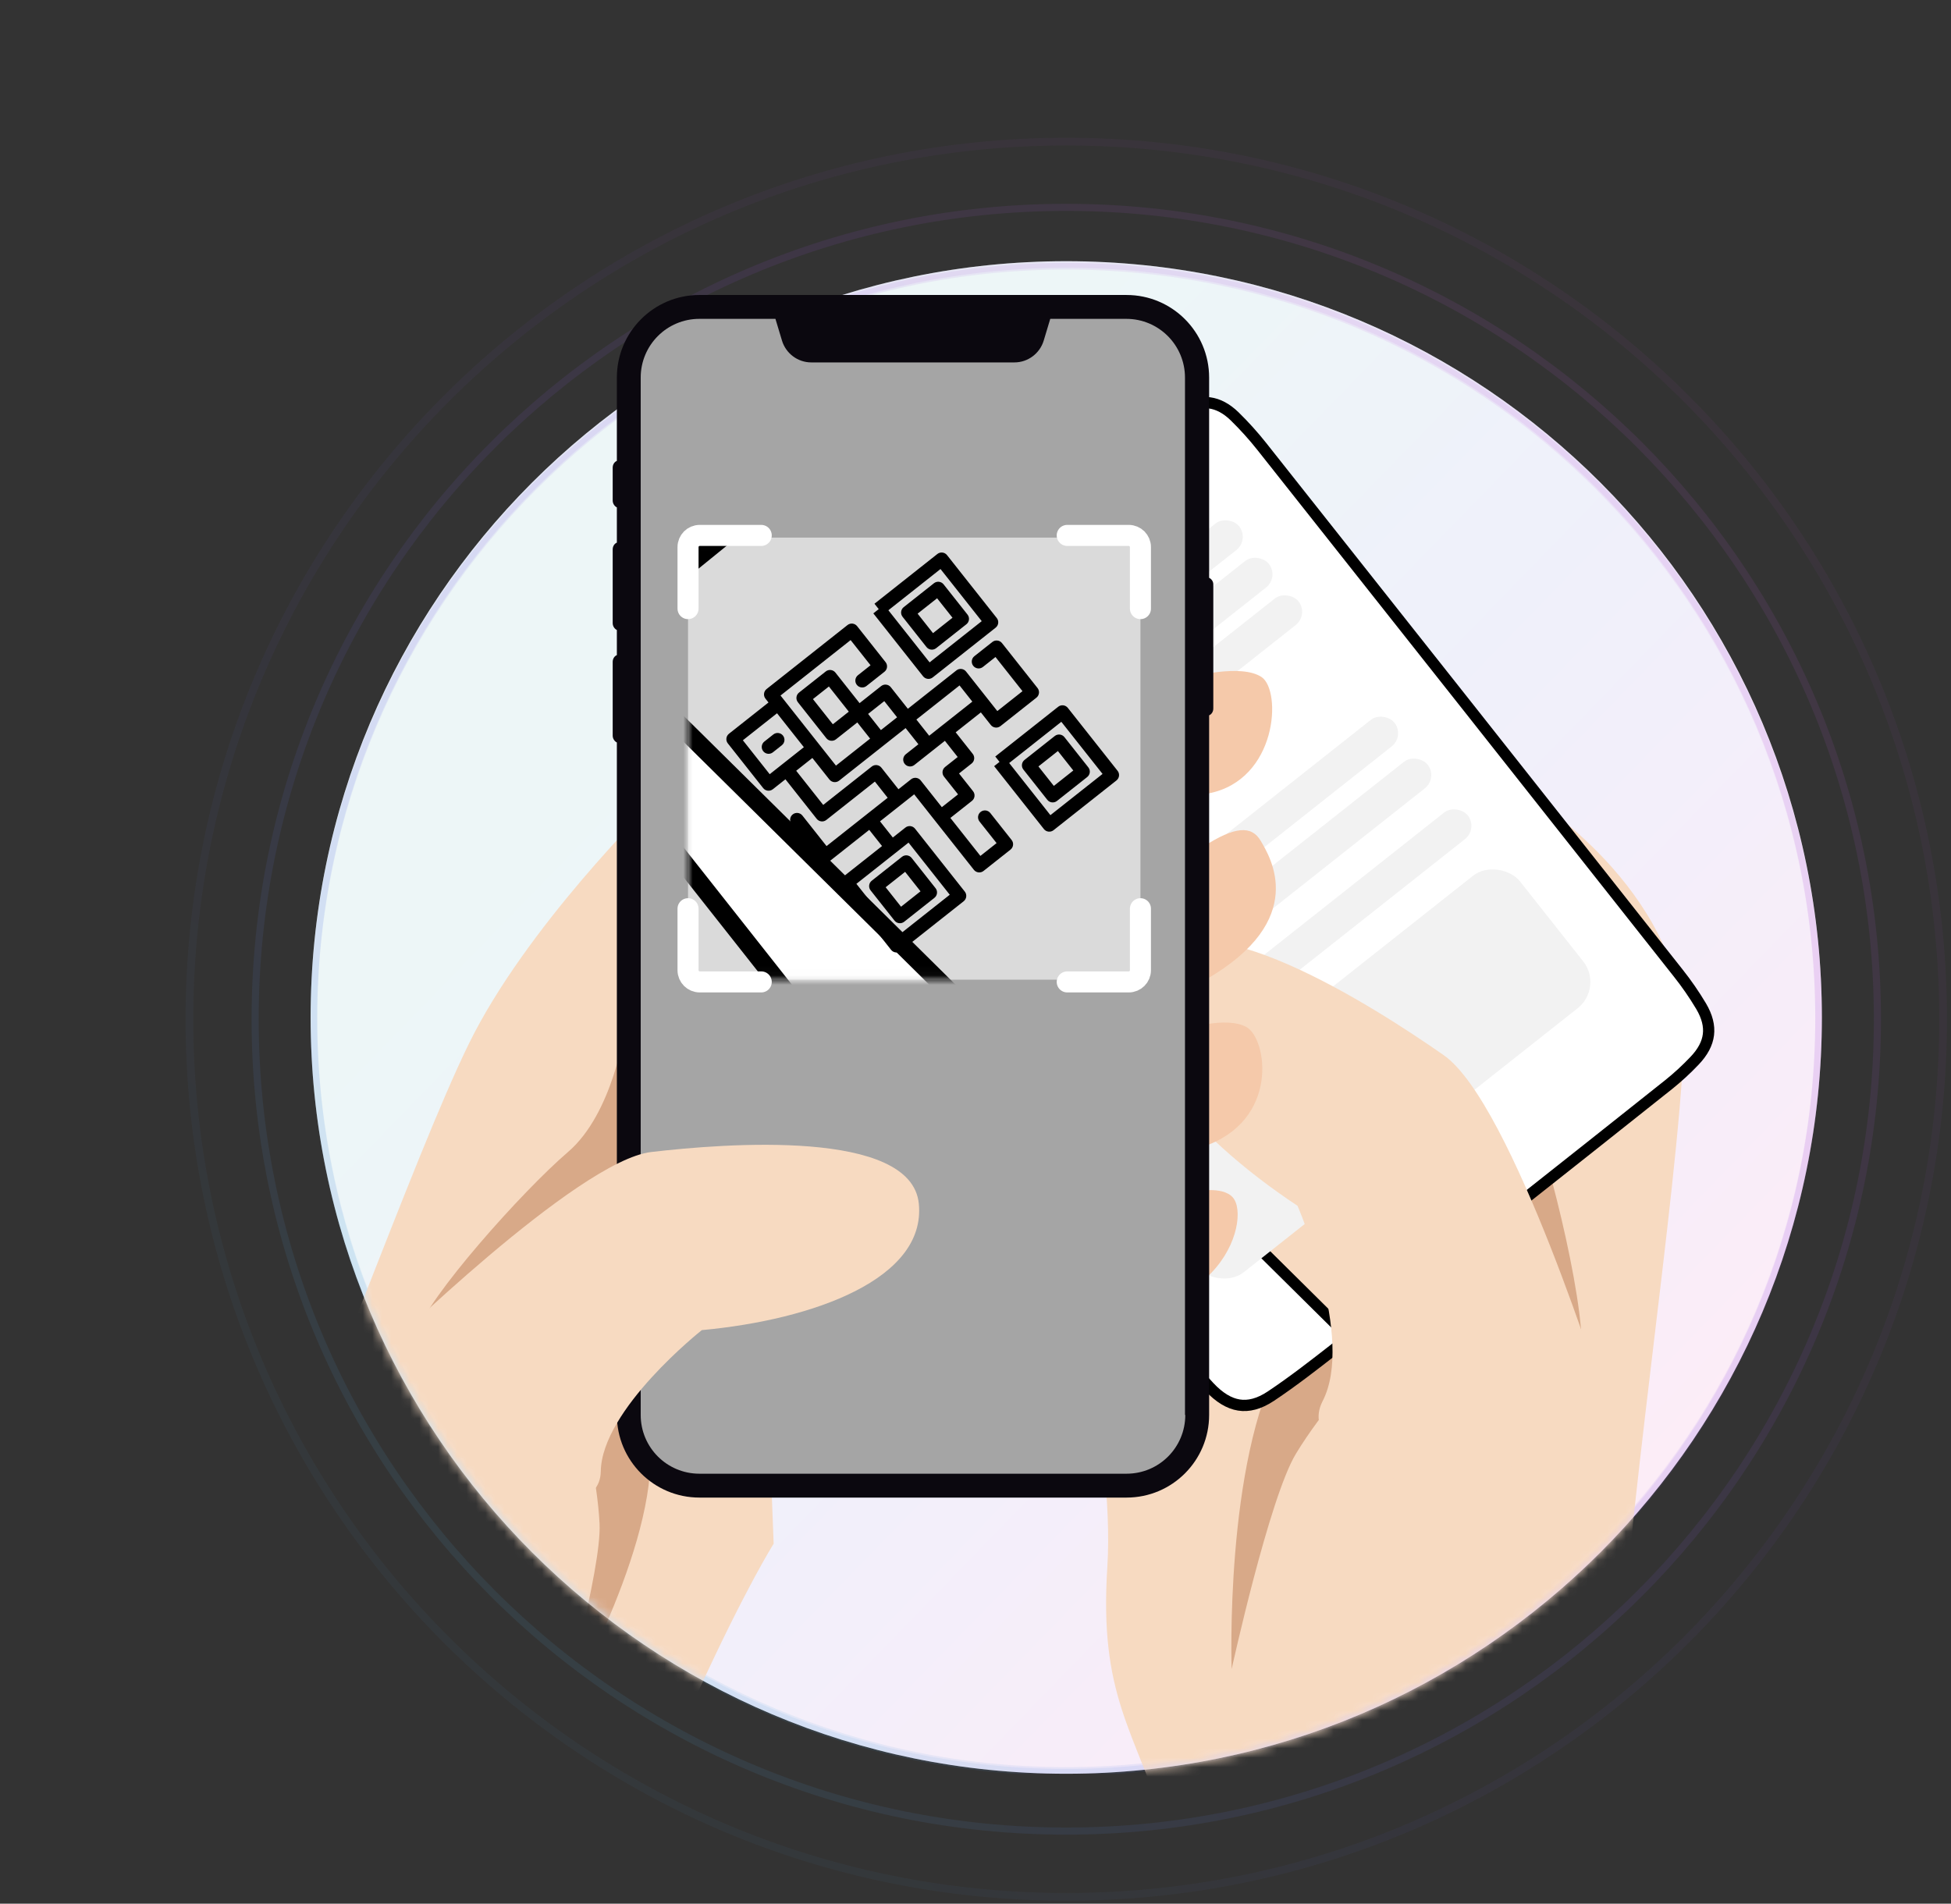 <svg width="207" height="202" viewBox="0 0 207 202" fill="none" xmlns="http://www.w3.org/2000/svg">
<rect x="0" y="0" width="207" height="202" fill="#333333" stroke="none"/>
<path opacity="0.1" d="M27.07 108.15C27.07 155.728 65.601 194.296 113.131 194.296C160.661 194.296 199.193 155.728 199.193 108.15C199.193 60.573 160.661 22.004 113.131 22.004C65.601 22.004 27.07 60.573 27.07 108.15Z" stroke="url(#paint0_linear_6425_32954)" stroke-width="0.755"/>
<path opacity="0.05" d="M20.099 108.151C20.099 159.581 61.751 201.273 113.131 201.273C164.51 201.273 206.162 159.581 206.162 108.151C206.162 56.72 164.51 15.028 113.131 15.028C61.751 15.028 20.099 56.72 20.099 108.151Z" stroke="url(#paint1_linear_6425_32954)" stroke-width="0.816"/>
<g clip-path="url(#clip0_6425_32954)">
<path d="M113.128 188.212C68.852 188.212 32.958 152.283 32.958 107.963C32.958 63.643 68.852 27.715 113.128 27.715C157.405 27.715 193.299 63.643 193.299 107.963C193.299 152.283 157.405 188.212 113.128 188.212Z" fill="white"/>
<path opacity="0.1" d="M113.128 188.212C68.852 188.212 32.958 152.283 32.958 107.963C32.958 63.643 68.852 27.715 113.128 27.715C157.405 27.715 193.299 63.643 193.299 107.963C193.299 152.283 157.405 188.212 113.128 188.212Z" fill="url(#paint2_linear_6425_32954)"/>
<path opacity="0.1" d="M33.308 107.963C33.308 152.09 69.045 187.862 113.128 187.862C157.212 187.862 192.949 152.09 192.949 107.963C192.949 63.836 157.212 28.065 113.128 28.065C69.045 28.065 33.308 63.836 33.308 107.963Z" stroke="url(#paint3_linear_6425_32954)" stroke-width="0.7"/>
<path opacity="0.1" d="M33.308 108.151C33.308 152.278 69.045 188.049 113.128 188.049C157.212 188.049 192.949 152.278 192.949 108.151C192.949 64.024 157.212 28.252 113.128 28.252C69.045 28.252 33.308 64.024 33.308 108.151Z" stroke="url(#paint4_linear_6425_32954)" stroke-width="0.7"/>
</g>
<mask id="mask0_6425_32954" style="mask-type:alpha" maskUnits="userSpaceOnUse" x="0" y="0" width="205" height="189">
<path fill-rule="evenodd" clip-rule="evenodd" d="M205 0H0V132H36.62C46.824 164.577 77.22 188.211 113.131 188.211C149.042 188.211 179.439 164.577 189.643 132H205V0Z" fill="#C4C4C4"/>
</mask>
<g mask="url(#mask0_6425_32954)">
<path d="M172.408 195.162C171.873 189.946 171.578 185.267 171.669 181.69C172.24 162.976 178.076 126.356 178.649 110.819C179.223 95.282 163.163 85.11 163.163 85.11L143.175 103.454L112.572 131.557C112.572 131.557 118.342 152.638 117.488 166.272C116.617 179.938 120.254 183.318 123.901 194.482C124.753 197.139 125.413 200.304 125.939 203.642C142.007 204.941 158.057 201.954 172.408 195.162Z" fill="#F7DAC1"/>
<path d="M162.982 100.366C162.982 100.366 159.392 110.005 161.984 116.693C164.577 123.381 168.604 140.126 167.703 144.53L160.113 138.131L154.671 123.111L153.783 107.644L162.982 100.366Z" fill="#D8A988"/>
<path d="M144.24 145.49C144.24 145.49 140.333 149.583 137.499 154.252C134.666 158.921 130.677 177.103 130.677 177.103C130.677 177.103 129.918 155.108 135.988 144.112C142.057 133.116 144.24 145.49 144.24 145.49Z" fill="#D8A988"/>
<path d="M79.933 79.29L79.932 79.292C79.128 80.15 78.686 81 78.561 81.855C78.436 82.706 78.615 83.631 79.177 84.661C80.048 86.233 81.049 87.729 82.169 89.134L82.171 89.137C96.435 107.227 110.72 125.303 125.025 143.363L125.025 143.363C126.064 144.677 127.167 145.942 128.317 147.176C129.382 148.308 130.418 148.923 131.447 149.086C132.466 149.248 133.579 148.98 134.838 148.144C137.185 146.579 139.414 144.84 141.662 143.086C142.182 142.681 142.702 142.275 143.225 141.87M79.933 79.29L143.59 142.342M79.933 79.29C80.709 78.456 81.544 77.679 82.431 76.964M79.933 79.29L153.918 127.581C154.952 126.835 156.05 126.503 157.25 126.664C158.309 126.807 159.391 127.327 160.535 128.172L160.98 127.82L161.008 127.798C166.36 123.565 171.711 119.334 177.046 115.083C178.01 114.31 178.92 113.472 179.771 112.576L179.773 112.574C180.678 111.633 181.15 110.71 181.263 109.788C181.376 108.868 181.14 107.871 180.484 106.762C179.752 105.535 178.939 104.358 178.05 103.239L178.049 103.238C163.335 84.603 148.608 65.979 133.868 47.365C132.979 46.244 132.02 45.181 130.997 44.18C130.123 43.329 129.235 42.873 128.337 42.75C127.438 42.627 126.463 42.827 125.397 43.406C124.399 43.95 123.447 44.575 122.552 45.275C117.714 49.062 112.896 52.873 108.086 56.678C107.394 57.224 106.703 57.771 106.011 58.318L106.011 58.318L96.844 65.56L96.843 65.561C92.039 69.345 87.226 73.136 82.431 76.964M143.225 141.87C143.225 141.87 143.225 141.87 143.225 141.87L143.59 142.342M143.225 141.87C143.225 141.87 143.225 141.87 143.225 141.87L143.59 142.342M143.225 141.87C145.368 140.209 147.487 138.523 149.6 136.84C150.546 136.087 151.491 135.335 152.437 134.586M143.59 142.342C145.736 140.679 147.861 138.988 149.976 137.304C151.031 136.464 152.084 135.626 153.136 134.794M152.437 134.586C152.48 134.717 152.524 134.851 152.571 134.987L153.136 134.794M152.437 134.586C151.905 132.945 151.675 131.639 151.864 130.532C152.075 129.285 152.796 128.389 153.918 127.581L153.136 134.794M152.437 134.586C152.546 134.499 152.656 134.413 152.765 134.326L153.136 134.794M82.431 76.964C82.431 76.964 82.43 76.964 82.43 76.965L82.058 76.498M82.431 76.964C82.431 76.964 82.432 76.963 82.433 76.963L82.058 76.498M82.058 76.498C81.148 77.231 80.292 78.028 79.496 78.884M82.058 76.498C86.855 72.669 91.67 68.876 96.474 65.091L105.641 57.85C106.332 57.303 107.023 56.757 107.715 56.21C112.525 52.405 117.345 48.593 122.184 44.804C123.105 44.084 124.085 43.441 125.112 42.882L79.496 78.884M79.496 78.884C77.77 80.727 77.433 82.711 78.654 84.949C79.541 86.55 80.561 88.075 81.702 89.507M79.496 78.884L81.702 89.507M81.702 89.507C95.966 107.597 110.251 125.673 124.557 143.734C125.607 145.062 126.722 146.341 127.881 147.584L81.702 89.507Z" fill="white" stroke="black" stroke-width="1.194"/>
<rect x="170.17" y="104.782" width="52.238" height="17.91" rx="3.544" transform="rotate(141.665 170.17 104.782)" fill="#F2F2F2"/>
<rect x="156.84" y="87.924" width="52.238" height="3.582" rx="1.791" transform="rotate(141.665 156.84 87.924)" fill="#F2F2F2"/>
<rect x="152.58" y="82.539" width="25.97" height="3.582" rx="1.791" transform="rotate(141.665 152.58 82.539)" fill="#F2F2F2"/>
<rect x="138.879" y="65.212" width="22.089" height="3.582" rx="1.791" transform="rotate(141.665 138.879 65.212)" fill="#F2F2F2"/>
<rect x="135.732" y="61.231" width="16.716" height="3.582" rx="1.791" transform="rotate(141.665 135.732 61.231)" fill="#F2F2F2"/>
<rect x="132.584" y="57.251" width="10.448" height="3.582" rx="1.791" transform="rotate(141.665 132.584 57.251)" fill="#F2F2F2"/>
<rect x="149.062" y="78.09" width="52.238" height="3.582" rx="1.791" transform="rotate(141.665 149.062 78.09)" fill="#F2F2F2"/>
<path fill-rule="evenodd" clip-rule="evenodd" d="M103.781 95.446C103.933 95.638 103.9 95.916 103.709 96.067L99.654 99.273C99.462 99.425 99.184 99.393 99.032 99.201L95.826 95.147C95.675 94.955 95.707 94.676 95.899 94.525L98.448 92.509L97.623 91.466L95.074 93.482C94.882 93.633 94.604 93.601 94.452 93.409L92.62 91.092C92.469 90.9 92.501 90.622 92.693 90.47C92.885 90.319 93.163 90.351 93.315 90.543L94.872 92.513L97.42 90.498L97.421 90.497L98.811 89.398L97.987 88.355L94.859 90.828C94.667 90.98 94.388 90.947 94.237 90.755L92.221 88.207L91.41 88.848C91.218 89 90.94 88.967 90.788 88.775L88.51 85.894C88.359 85.702 88.391 85.424 88.583 85.272L91.132 83.257L90.936 83.01C90.785 82.818 90.817 82.54 91.009 82.388L96.222 78.266C96.414 78.115 96.692 78.147 96.844 78.339L98.676 80.656C98.827 80.847 98.795 81.126 98.603 81.278L97.445 82.194C97.253 82.345 96.975 82.313 96.823 82.121C96.671 81.929 96.704 81.651 96.895 81.499L97.707 80.858L96.424 79.235L91.906 82.808L95.478 87.326L97.68 85.586L96.855 84.543L95.48 85.63C95.288 85.782 95.009 85.749 94.858 85.558L93.026 83.241C92.874 83.049 92.907 82.77 93.098 82.619L94.821 81.257C95.013 81.105 95.291 81.138 95.443 81.329L97 83.299L98.391 82.199C98.582 82.048 98.861 82.08 99.013 82.272L100.112 83.662L103.24 81.189C103.432 81.037 103.71 81.07 103.862 81.262L105.877 83.811L107.5 82.528L105.759 80.326L104.948 80.968C104.756 81.119 104.477 81.087 104.326 80.895C104.174 80.703 104.207 80.425 104.398 80.273L105.557 79.357C105.749 79.205 106.027 79.238 106.179 79.43L108.469 82.326C108.62 82.517 108.588 82.796 108.396 82.948L106.079 84.78C105.887 84.931 105.609 84.899 105.457 84.707L104.816 83.896L103.194 85.179L104.293 86.569C104.445 86.761 104.412 87.039 104.22 87.191L103.409 87.832L104.314 88.977C104.466 89.169 104.434 89.447 104.242 89.599L102.851 90.698L104.786 93.145L105.83 92.32L104.73 90.93C104.578 90.738 104.611 90.46 104.803 90.308C104.995 90.157 105.273 90.189 105.425 90.381L106.799 92.119C106.95 92.31 106.918 92.589 106.726 92.74L104.988 94.114C104.797 94.266 104.518 94.234 104.367 94.042L102.54 91.731L102.534 91.725L100.519 89.176L98.317 90.917L99.142 91.96L99.953 91.319C100.145 91.167 100.424 91.2 100.575 91.391L103.781 95.446ZM102.812 95.648L100.155 92.288L96.795 94.945L99.452 98.304L102.812 95.648ZM102.302 90.004L103.345 89.179L102.44 88.034C102.288 87.842 102.321 87.564 102.513 87.412L103.324 86.771L102.499 85.728L101.688 86.369L101.685 86.371L100.529 87.285C100.338 87.437 100.059 87.404 99.908 87.213C99.756 87.021 99.788 86.742 99.98 86.591L100.791 85.949L99.967 84.906L98.576 86.006L98.571 86.01L95.68 88.296C95.489 88.447 95.21 88.415 95.058 88.223L93.959 86.832L93.825 86.939L92.916 87.657L94.657 89.859L97.785 87.385C97.977 87.234 98.255 87.266 98.406 87.458L99.506 88.848L100.317 88.207C100.509 88.055 100.787 88.088 100.939 88.28L102.302 90.004ZM104.267 83.201L103.442 82.158L100.661 84.357L101.486 85.4L102.294 84.761L102.297 84.759L104.267 83.201ZM98.593 83.169L99.418 84.212L98.374 85.037L97.55 83.993L98.593 83.169ZM95.023 82.226L96.306 83.848L95.278 84.661L93.995 83.039L95.023 82.226ZM92.064 85.39C92.216 85.582 92.183 85.86 91.992 86.012L91.412 86.47C91.221 86.621 90.942 86.589 90.79 86.397C90.639 86.205 90.671 85.927 90.863 85.775L91.442 85.317C91.634 85.165 91.913 85.198 92.064 85.39ZM91.681 83.951L93.41 86.138L93.275 86.244L92.019 87.237L91.208 87.879L89.479 85.692L91.681 83.951ZM101.824 95.847C102.016 95.696 102.048 95.417 101.897 95.225L100.355 93.276C100.203 93.084 99.925 93.052 99.733 93.203L97.784 94.745C97.592 94.897 97.559 95.175 97.711 95.367L99.252 97.316C99.404 97.508 99.683 97.541 99.874 97.389L101.824 95.847ZM99.935 94.172L100.928 95.427L99.672 96.42L98.68 95.165L99.935 94.172ZM113.628 87.66C113.779 87.851 113.747 88.13 113.555 88.281L109.501 91.487C109.309 91.639 109.03 91.607 108.879 91.415L105.673 87.36L106.02 87.086L105.745 86.739L109.8 83.533C109.992 83.381 110.27 83.413 110.422 83.605L113.628 87.66ZM106.642 87.159L109.299 90.518L112.659 87.862L110.002 84.502L106.642 87.159ZM111.671 88.061C111.862 87.91 111.895 87.631 111.743 87.439L110.202 85.49C110.05 85.298 109.771 85.265 109.58 85.417L107.63 86.959C107.438 87.11 107.406 87.389 107.557 87.581L109.099 89.53C109.251 89.722 109.529 89.754 109.721 89.603L111.671 88.061ZM109.782 86.386L110.774 87.641L109.519 88.634L108.526 87.379L109.782 86.386ZM105.842 77.813C105.993 78.005 105.961 78.284 105.769 78.435L101.715 81.641C101.523 81.793 101.245 81.76 101.093 81.568L97.887 77.514L98.234 77.239L97.96 76.892L102.014 73.686C102.206 73.534 102.484 73.567 102.636 73.759L105.842 77.813ZM98.856 77.312L101.513 80.672L104.873 78.015L102.216 74.655L98.856 77.312ZM103.885 78.215C104.076 78.063 104.109 77.785 103.957 77.593L102.416 75.643C102.264 75.452 101.986 75.419 101.794 75.571L99.844 77.112C99.652 77.264 99.62 77.542 99.771 77.734L101.313 79.684C101.465 79.876 101.743 79.908 101.935 79.757L103.885 78.215ZM101.996 76.54L102.988 77.795L101.733 78.787L100.741 77.532L101.996 76.54Z" fill="black"/>
<path d="M170.291 148.649C170.291 148.649 160.481 117.067 153.173 111.96C145.833 106.836 126.928 94.685 121.876 102.195C116.825 109.705 126.324 120.429 137.667 127.948C137.667 127.948 143.778 142.024 140.324 148.682C136.901 155.356 155.43 159.118 155.43 159.118L170.291 148.649Z" fill="#F7DAC1"/>
<path d="M19.402 178.873C21.996 175.043 24.178 171.529 25.601 168.711C32.97 153.928 43.722 123.031 49.763 110.717C55.803 98.403 69.023 85.424 69.023 85.424L80.408 119.802L82.084 163.805C82.084 163.805 79.174 168.395 74.146 179.348C69.118 190.333 64.88 191.441 57.385 198.595C55.614 200.304 53.779 202.489 51.977 204.863C38.947 199.165 27.72 190.143 19.402 178.873Z" fill="#F7DAC1"/>
<path d="M126.361 71.844C126.361 71.844 131.674 70.387 133.856 71.844C136.006 73.3 135.532 82.765 128.227 84.189L126.361 71.844Z" fill="#F5C9AA"/>
<path d="M127.689 89.823C130.978 87.703 132.78 87.544 133.761 89.222C134.741 90.9 138.947 97.579 127.942 103.942C116.936 110.305 122.565 100.017 122.565 100.017L127.689 89.823Z" fill="#F5C9AA"/>
<path d="M125.758 109.229C125.758 109.229 130.027 107.773 132.241 108.976C134.455 110.179 135.815 118.979 127.56 121.702C119.338 124.424 122.753 115.972 122.753 115.972L125.758 109.229Z" fill="#F5C9AA"/>
<path d="M127.118 126.386C127.118 126.386 130.122 125.817 130.976 127.305C131.83 128.792 131.166 132.686 127.972 135.598C124.777 138.511 124.43 130.565 124.43 130.565L127.118 126.386Z" fill="#F5C9AA"/>
<path d="M66.303 109.135C66.303 109.135 65.069 118.125 60.262 122.24C55.455 126.356 45.335 137.689 44.197 141.487L52.767 139.683L63.267 130.281L70.414 118.632L66.303 109.135Z" fill="#D8A988"/>
<path d="M62.031 152.028C62.031 152.028 63.359 156.84 63.612 161.652C63.865 166.464 59.374 182.26 59.374 182.26C59.374 182.26 69.147 165.482 69.02 154.403C68.894 143.323 62.031 152.028 62.031 152.028Z" fill="#D8A988"/>
<path d="M128.288 61.311V40.07C128.288 35.226 124.367 31.301 119.528 31.301H74.209C69.37 31.301 65.449 35.226 65.449 40.07V48.902C65.164 49.028 65.006 49.313 65.006 49.63V53.112C65.006 53.428 65.196 53.713 65.449 53.84V57.575C65.164 57.702 65.006 57.987 65.006 58.303V66.123C65.006 66.439 65.196 66.724 65.449 66.851V69.51C65.164 69.636 65.006 69.921 65.006 70.238V78.057C65.006 78.374 65.196 78.659 65.449 78.785V150.138C65.449 154.982 69.37 158.907 74.209 158.907H119.528C124.367 158.907 128.288 154.982 128.288 150.138V75.904C128.573 75.778 128.731 75.493 128.731 75.176V62.007C128.731 61.691 128.541 61.438 128.288 61.311Z" fill="#0B080F"/>
<path d="M125.758 150.138C125.758 153.588 122.975 156.374 119.528 156.374H74.209C70.761 156.374 67.978 153.588 67.978 150.138V40.069C67.978 36.619 70.761 33.833 74.209 33.833H82.273L82.969 36.144C83.38 37.505 84.645 38.455 86.068 38.455H107.637C109.06 38.455 110.325 37.505 110.736 36.144L111.432 33.833H119.496C122.943 33.833 125.726 36.619 125.726 40.069V150.138H125.758Z" fill="#A5A5A5"/>
<path d="M40.465 143.608C40.465 143.608 61.275 123.158 69.086 122.24C76.93 121.322 96.695 119.77 97.486 127.716C98.277 135.662 86.417 140.03 74.463 141.138C74.463 141.138 63.837 149.527 63.742 156.143C63.615 162.76 47.644 157.948 47.644 157.948L40.465 143.608Z" fill="#F7DAC1"/>
<rect x="73" y="57.045" width="48" height="46.909" fill="#DADADA"/>
<mask id="mask1_6425_32954" style="mask-type:alpha" maskUnits="userSpaceOnUse" x="73" y="57" width="48" height="47">
<rect x="73" y="57.045" width="48" height="46.909" fill="#C4C4C4"/>
</mask>
<g mask="url(#mask1_6425_32954)">
<path d="M63.102 68.011L63.099 68.013C61.776 69.426 61.048 70.825 60.842 72.233C60.636 73.634 60.931 75.157 61.856 76.853C63.291 79.441 64.938 81.904 66.782 84.218L66.785 84.222C90.269 114.005 113.787 143.763 137.339 173.497L137.339 173.498C139.049 175.66 140.865 177.744 142.758 179.775C144.513 181.638 146.218 182.652 147.912 182.92C149.59 183.186 151.422 182.746 153.495 181.369C157.359 178.792 161.029 175.928 164.73 173.041C165.585 172.374 166.442 171.706 167.303 171.04L63.102 68.011ZM63.102 68.011C64.38 66.637 65.754 65.357 67.215 64.18M63.102 68.011L90.943 45.406M90.943 45.406L90.942 45.406C83.033 51.636 75.109 57.879 67.215 64.18M90.943 45.406L106.035 33.483L106.036 33.483L90.943 45.406ZM67.215 64.18C67.214 64.181 67.214 64.181 67.213 64.182L66.6 63.413L67.216 64.179C67.216 64.179 67.215 64.18 67.215 64.18ZM224.637 107.439L224.635 107.437C200.411 76.757 176.165 46.095 151.898 15.45C150.434 13.606 148.856 11.855 147.173 10.209C145.733 8.806 144.271 8.055 142.792 7.852C141.312 7.649 139.706 7.979 137.952 8.932C136.308 9.827 134.742 10.856 133.268 12.008C133.268 12.008 133.267 12.009 133.267 12.009L132.662 11.235L224.637 107.439ZM224.637 107.439C226.101 109.281 227.439 111.218 228.644 113.238C229.725 115.064 230.112 116.706 229.927 118.221C229.741 119.739 228.964 121.258 227.474 122.807L227.47 122.811M224.637 107.439L227.47 122.811M227.47 122.811C226.069 124.286 224.571 125.665 222.985 126.938M227.47 122.811L222.985 126.938M222.985 126.938C214.201 133.937 205.391 140.904 196.58 147.871L196.534 147.907L195.801 148.487C193.918 147.096 192.137 146.24 190.393 146.005C188.417 145.74 186.61 146.287 184.907 147.515C183.061 148.844 181.874 150.32 181.525 152.373C181.215 154.196 181.594 156.346 182.469 159.047C180.912 160.28 179.356 161.518 177.799 162.758C174.319 165.528 170.831 168.305 167.303 171.039L222.985 126.938Z" fill="white" stroke="black" stroke-width="1.966"/>
<rect x="189.715" y="82.225" width="86.003" height="5.897" rx="2.949" transform="rotate(141.665 189.715 82.225)" fill="#F2F2F2"/>
<rect x="176.91" y="66.034" width="86.003" height="5.897" rx="2.949" transform="rotate(141.665 176.91 66.034)" fill="#F2F2F2"/>
<path fill-rule="evenodd" clip-rule="evenodd" d="M102.364 94.607C102.614 94.923 102.56 95.382 102.245 95.631L95.57 100.909C95.254 101.159 94.796 101.105 94.546 100.79L89.268 94.115C89.018 93.799 89.072 93.341 89.387 93.091L93.583 89.773L92.226 88.056L88.029 91.374C87.714 91.624 87.255 91.57 87.006 91.254L83.99 87.44C83.74 87.124 83.793 86.666 84.109 86.416C84.425 86.166 84.883 86.22 85.133 86.536L87.697 89.778L91.891 86.462L91.893 86.46L94.182 84.65L92.824 82.933L87.674 87.005C87.359 87.255 86.9 87.201 86.651 86.885L83.333 82.689L81.997 83.745C81.681 83.995 81.223 83.941 80.973 83.626L77.223 78.882C76.973 78.566 77.026 78.108 77.342 77.858L81.538 74.54L81.217 74.134C80.967 73.818 81.021 73.36 81.337 73.11L89.919 66.324C90.235 66.074 90.693 66.127 90.943 66.443L93.959 70.258C94.209 70.573 94.155 71.032 93.839 71.281L91.932 72.79C91.616 73.039 91.158 72.986 90.908 72.67C90.659 72.354 90.712 71.896 91.028 71.646L92.363 70.59L90.251 67.919L82.813 73.801L88.695 81.24L92.319 78.374L90.961 76.657L88.697 78.448C88.381 78.697 87.923 78.644 87.673 78.328L84.657 74.514C84.407 74.198 84.461 73.74 84.776 73.49L87.613 71.247C87.929 70.997 88.387 71.051 88.637 71.367L91.201 74.609L93.49 72.799C93.805 72.55 94.264 72.603 94.513 72.919L96.323 75.208L101.473 71.136C101.789 70.886 102.247 70.94 102.497 71.255L105.815 75.452L108.486 73.34L105.62 69.715L104.285 70.771C103.969 71.021 103.511 70.967 103.261 70.651C103.011 70.336 103.065 69.877 103.38 69.628L105.288 68.12C105.603 67.87 106.062 67.924 106.311 68.239L110.082 73.007C110.331 73.323 110.278 73.781 109.962 74.031L106.148 77.047C105.832 77.297 105.374 77.243 105.124 76.927L104.068 75.592L101.397 77.704L103.207 79.993C103.457 80.309 103.403 80.767 103.087 81.017L101.752 82.073L103.242 83.957C103.492 84.273 103.438 84.732 103.122 84.981L100.834 86.791L104.019 90.82L105.737 89.462L103.927 87.173C103.677 86.858 103.73 86.399 104.046 86.15C104.362 85.9 104.82 85.953 105.07 86.269L107.332 89.13C107.582 89.445 107.528 89.904 107.212 90.154L104.352 92.416C104.036 92.665 103.578 92.612 103.328 92.296L100.32 88.492L100.312 88.482L96.994 84.285L93.369 87.152L94.727 88.869L96.062 87.813C96.378 87.563 96.836 87.617 97.086 87.932L102.364 94.607ZM100.769 94.94L96.395 89.408L90.863 93.782L95.237 99.314L100.769 94.94ZM99.929 85.648L101.647 84.29L100.156 82.405C99.907 82.09 99.96 81.631 100.276 81.382L101.611 80.326L100.253 78.608L98.918 79.664L98.913 79.668L97.011 81.172C96.695 81.422 96.237 81.368 95.987 81.053C95.737 80.737 95.791 80.278 96.107 80.029L97.442 78.973L96.084 77.256L93.795 79.066L93.786 79.073L89.027 82.836C88.712 83.085 88.253 83.032 88.003 82.716L86.193 80.427L85.972 80.602L84.476 81.785L87.342 85.409L92.492 81.337C92.808 81.088 93.266 81.141 93.516 81.457L95.326 83.746L96.661 82.69C96.977 82.44 97.435 82.494 97.685 82.81L99.929 85.648ZM103.164 74.449L101.806 72.731L97.228 76.351L98.586 78.069L99.916 77.016L99.921 77.013L103.164 74.449ZM93.822 74.395L95.18 76.112L93.463 77.47L92.105 75.753L93.822 74.395ZM87.945 72.843L90.057 75.513L88.364 76.852L86.252 74.181L87.945 72.843ZM83.074 78.052C83.324 78.368 83.27 78.826 82.954 79.076L82.001 79.83C81.685 80.079 81.227 80.026 80.977 79.71C80.727 79.394 80.781 78.936 81.097 78.686L82.05 77.932C82.366 77.683 82.824 77.736 83.074 78.052ZM82.442 75.684L85.289 79.284L85.068 79.459L83 81.094L81.665 82.15L78.818 78.55L82.442 75.684ZM99.142 95.269C99.458 95.019 99.511 94.561 99.262 94.245L96.724 91.035C96.474 90.719 96.016 90.666 95.7 90.915L92.49 93.454C92.174 93.703 92.121 94.162 92.37 94.477L94.909 97.687C95.158 98.003 95.617 98.056 95.932 97.807L99.142 95.269ZM96.032 92.511L97.666 94.577L95.6 96.211L93.966 94.145L96.032 92.511ZM118.575 81.789C118.825 82.105 118.771 82.563 118.455 82.812L111.78 88.091C111.465 88.34 111.006 88.287 110.757 87.971L105.478 81.296L106.05 80.844L105.598 80.272L112.273 74.994C112.589 74.744 113.047 74.798 113.297 75.114L118.575 81.789ZM107.074 80.964L111.448 86.495L116.98 82.121L112.606 76.59L107.074 80.964ZM115.353 82.45C115.669 82.2 115.722 81.742 115.473 81.426L112.934 78.216C112.685 77.9 112.226 77.847 111.911 78.097L108.701 80.635C108.385 80.884 108.331 81.343 108.581 81.659L111.119 84.868C111.369 85.184 111.827 85.238 112.143 84.988L115.353 82.45ZM112.243 79.692L113.877 81.758L111.811 83.392L110.177 81.326L112.243 79.692ZM105.757 65.578C106.006 65.894 105.953 66.352 105.637 66.602L98.962 71.88C98.646 72.13 98.188 72.076 97.938 71.76L92.66 65.085L93.232 64.633L92.78 64.062L99.455 58.783C99.77 58.534 100.229 58.587 100.479 58.903L105.757 65.578ZM94.256 64.753L98.63 70.284L104.161 65.91L99.787 60.379L94.256 64.753ZM102.534 66.239C102.85 65.99 102.904 65.531 102.654 65.215L100.116 62.006C99.866 61.69 99.408 61.636 99.092 61.886L95.882 64.424C95.567 64.674 95.513 65.132 95.763 65.448L98.301 68.658C98.551 68.974 99.009 69.027 99.325 68.777L102.534 66.239ZM99.425 63.481L101.059 65.548L98.992 67.182L97.358 65.115L99.425 63.481Z" fill="black"/>
</g>
<path d="M80.767 56.812H74.243C73.556 56.812 73 57.368 73 58.054V64.579" stroke="white" stroke-width="2.233" stroke-linecap="round"/>
<path d="M121 64.579L121 58.054C121 57.368 120.444 56.812 119.757 56.812L113.233 56.812" stroke="white" stroke-width="2.233" stroke-linecap="round"/>
<path d="M113.233 104.19L119.757 104.19C120.444 104.19 121 103.634 121 102.948L121 96.423" stroke="white" stroke-width="2.233" stroke-linecap="round"/>
<path d="M73 96.423L73 102.948C73 103.634 73.556 104.19 74.243 104.19L80.767 104.19" stroke="white" stroke-width="2.233" stroke-linecap="round"/>
</g>
<defs>
<linearGradient id="paint0_linear_6425_32954" x1="37.905" y1="187.123" x2="189.128" y2="33.312" gradientUnits="userSpaceOnUse">
<stop offset="0.042" stop-color="#47BAD8"/>
<stop offset="0.344" stop-color="#6A6CE9"/>
<stop offset="0.609" stop-color="#9454E6"/>
<stop offset="1" stop-color="#CE57D3"/>
</linearGradient>
<linearGradient id="paint1_linear_6425_32954" x1="31.812" y1="193.519" x2="195.282" y2="27.252" gradientUnits="userSpaceOnUse">
<stop offset="0.042" stop-color="#47BAD8"/>
<stop offset="0.344" stop-color="#6A6CE9"/>
<stop offset="0.609" stop-color="#9454E6"/>
<stop offset="1" stop-color="#CE57D3"/>
</linearGradient>
<linearGradient id="paint2_linear_6425_32954" x1="179.124" y1="172.201" x2="76.064" y2="72.091" gradientUnits="userSpaceOnUse">
<stop offset="0.01" stop-color="#FF55AA"/>
<stop offset="0.25" stop-color="#B850C9"/>
<stop offset="0.62" stop-color="#6572D6"/>
<stop offset="1" stop-color="#4EAEB8"/>
</linearGradient>
<linearGradient id="paint3_linear_6425_32954" x1="43.358" y1="181.209" x2="183.614" y2="38.553" gradientUnits="userSpaceOnUse">
<stop offset="0.042" stop-color="#47BAD8"/>
<stop offset="0.344" stop-color="#6A6CE9"/>
<stop offset="0.609" stop-color="#9454E6"/>
<stop offset="1" stop-color="#CE57D3"/>
</linearGradient>
<linearGradient id="paint4_linear_6425_32954" x1="43.358" y1="181.397" x2="183.614" y2="38.74" gradientUnits="userSpaceOnUse">
<stop offset="0.042" stop-color="#47BAD8"/>
<stop offset="0.344" stop-color="#6A6CE9"/>
<stop offset="0.609" stop-color="#9454E6"/>
<stop offset="1" stop-color="#CE57D3"/>
</linearGradient>
<clipPath id="clip0_6425_32954">
<rect width="160.309" height="172.21" fill="white" transform="matrix(-1 0 0 1 193.299 16.002)"/>
</clipPath>
</defs>
</svg>

